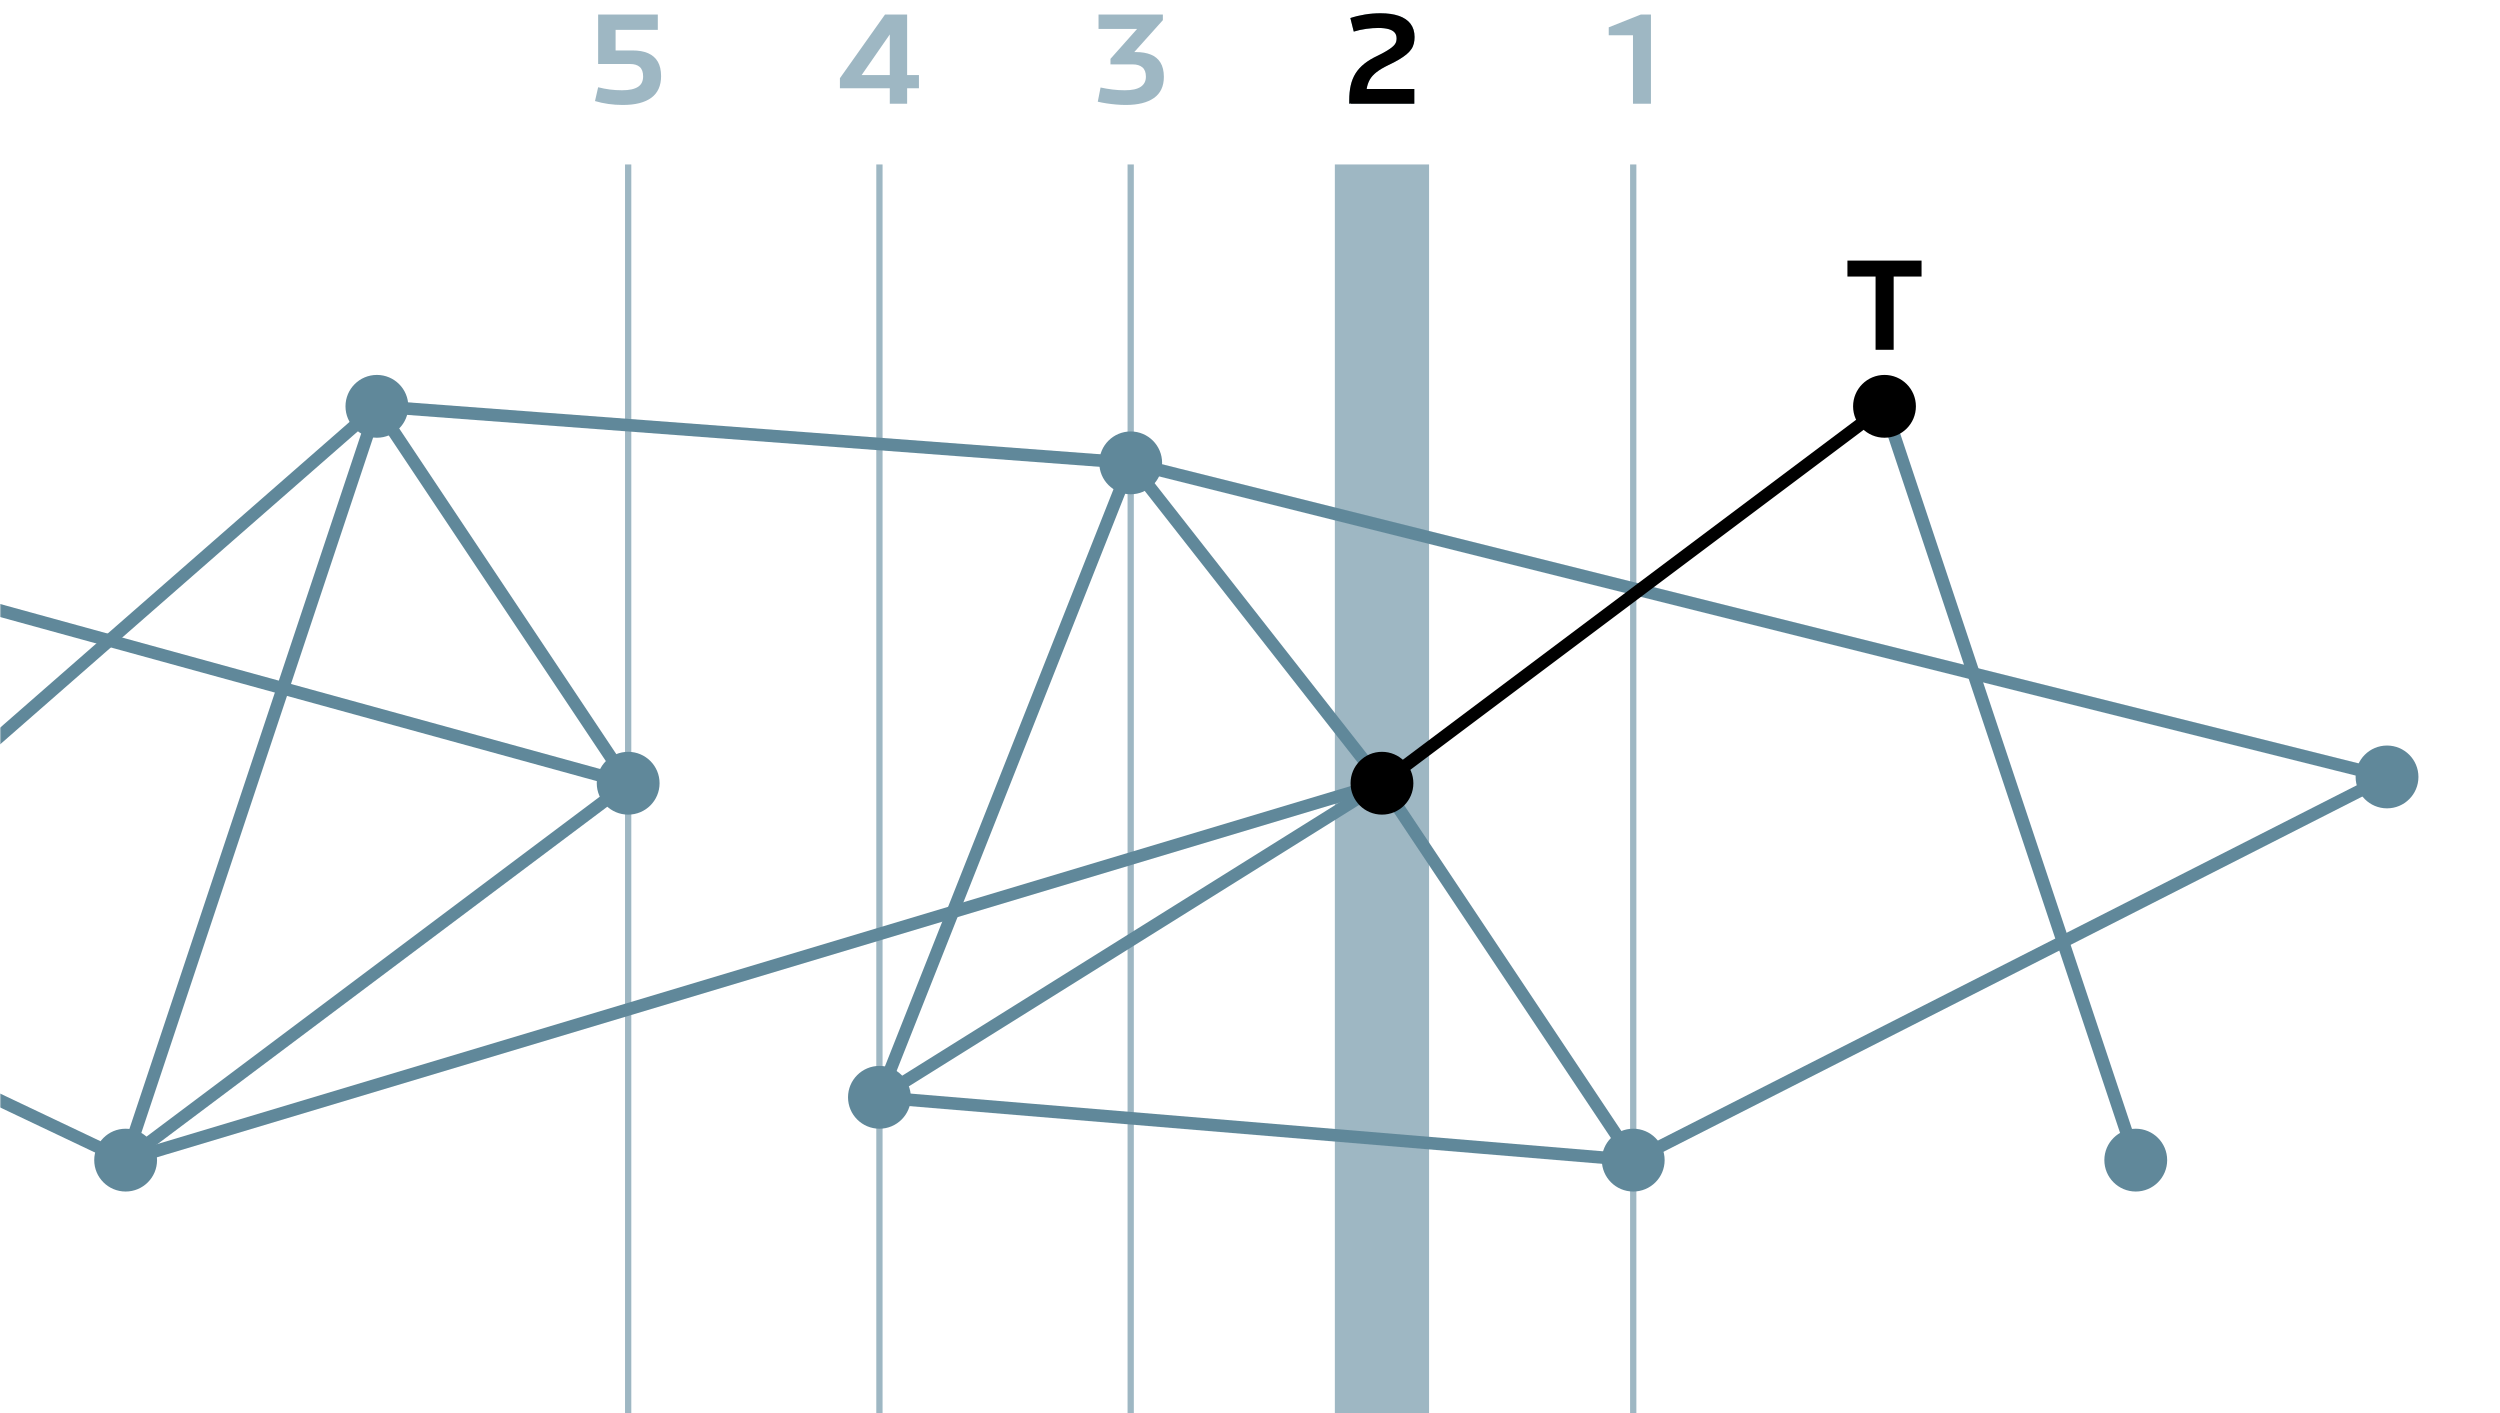 <?xml version="1.0" encoding="UTF-8"?>
<svg id="fade" xmlns="http://www.w3.org/2000/svg" xmlns:xlink="http://www.w3.org/1999/xlink" viewBox="0 0 795.97 450">
  <defs>
    <style>
      .cls-1 {
        mask: url(#mask);
      }

      .cls-2 {
        fill: #9eb7c3;
      }

      .cls-3 {
        stroke-width: 30px;
      }

      .cls-3, .cls-4, .cls-5, .cls-6 {
        fill: none;
      }

      .cls-3, .cls-5 {
        stroke: #9eb7c3;
        stroke-miterlimit: 20;
      }

      .cls-7 {
        fill: url(#linear-gradient);
      }

      .cls-8 {
        fill: #60889a;
      }

      .cls-4 {
        stroke: #60889a;
      }

      .cls-4, .cls-6 {
        stroke-miterlimit: 10;
        stroke-width: 4px;
      }

      .cls-5 {
        stroke-width: 2px;
      }

      .cls-6 {
        stroke: #000;
      }
    </style>
    <linearGradient id="linear-gradient" x1="0" y1="1057.7" x2="795.97" y2="1057.7" gradientUnits="userSpaceOnUse">
      <stop offset="0" stop-color="#000"/>
      <stop offset=".23" stop-color="#fff"/>
      <stop offset=".79" stop-color="#fff"/>
      <stop offset="1" stop-color="#000"/>
    </linearGradient>
    <mask id="mask" x="-1170" y="-818.39" width="2100" height="3752.19" maskUnits="userSpaceOnUse">
      <rect class="cls-7" x="0" y="-818.39" width="795.97" height="3752.19"/>
    </mask>
  </defs>
  <g class="cls-1">
    <g>
      <path class="cls-2" d="M512.2,11.22v-2.52l10.24-4.08h1.56l-2.24,6.6h-9.56ZM519.92,33.02V8.82l2.88-4.2h2.84v28.4h-5.72Z"/>
      <g>
        <path class="cls-2" d="M429.58,33.02v-1.04c0-1.79.16-3.39.48-4.8.32-1.41.83-2.69,1.54-3.82.71-1.13,1.64-2.16,2.8-3.08,1.16-.92,2.57-1.77,4.22-2.54,1.04-.51,1.92-.97,2.64-1.4.72-.43,1.31-.81,1.76-1.16.45-.35.8-.68,1.04-1,.24-.32.4-.64.48-.96.08-.32.12-.65.12-1,0-.77-.21-1.4-.64-1.88-.43-.48-1.07-.84-1.94-1.08-.87-.24-1.94-.36-3.22-.36-1.2,0-2.49.09-3.86.28s-2.7.48-3.98.88l-1.08-4.32c1.44-.48,2.98-.85,4.62-1.12,1.64-.27,3.3-.4,4.98-.4,2.29,0,4.25.28,5.86.84,1.61.56,2.85,1.4,3.7,2.52s1.28,2.52,1.28,4.2c0,.72-.07,1.4-.22,2.04-.15.64-.41,1.25-.8,1.82-.39.57-.9,1.13-1.54,1.66-.64.53-1.44,1.09-2.4,1.66-.96.57-2.09,1.17-3.4,1.78-1.55.75-2.8,1.49-3.76,2.24-.96.75-1.68,1.55-2.16,2.42-.48.87-.81,1.85-.98,2.96-.17,1.11-.25,2.41-.22,3.9l-5.32.76ZM430.14,33.02l.12-1.04,2.68-3.64h17.36v4.68h-20.16Z"/>
        <path d="M429.58,33.02v-1.04c0-1.79.16-3.39.48-4.8.32-1.41.83-2.69,1.54-3.82.71-1.13,1.64-2.16,2.8-3.08,1.16-.92,2.57-1.77,4.22-2.54,1.04-.51,1.92-.97,2.64-1.4.72-.43,1.31-.81,1.76-1.16.45-.35.8-.68,1.04-1,.24-.32.4-.64.48-.96.08-.32.12-.65.12-1,0-.77-.21-1.4-.64-1.88-.43-.48-1.07-.84-1.94-1.08-.87-.24-1.94-.36-3.22-.36-1.2,0-2.49.09-3.86.28s-2.7.48-3.98.88l-1.08-4.32c1.44-.48,2.98-.85,4.62-1.12,1.64-.27,3.3-.4,4.98-.4,2.29,0,4.25.28,5.86.84,1.61.56,2.85,1.4,3.7,2.52s1.28,2.52,1.28,4.2c0,.72-.07,1.4-.22,2.04-.15.64-.41,1.25-.8,1.82-.39.57-.9,1.13-1.54,1.66-.64.53-1.44,1.09-2.4,1.66-.96.57-2.09,1.17-3.4,1.78-1.55.75-2.8,1.49-3.76,2.24-.96.75-1.68,1.55-2.16,2.42-.48.87-.81,1.85-.98,2.96-.17,1.11-.25,2.41-.22,3.9l-5.32.76ZM430.14,33.02l.12-1.04,2.68-3.64h17.36v4.68h-20.16Z"/>
      </g>
      <path class="cls-2" d="M358.44,33.42c-1.01,0-2.04-.05-3.08-.14-1.04-.09-2.05-.21-3.04-.36-.99-.15-1.92-.33-2.8-.54l.88-4.52c1.23.27,2.49.48,3.78.64s2.59.24,3.9.24c1.2,0,2.22-.09,3.06-.28.84-.19,1.53-.47,2.08-.84.54-.37.95-.83,1.22-1.36.27-.53.4-1.15.4-1.84,0-1.36-.37-2.35-1.12-2.98-.75-.63-1.77-.94-3.08-.94h-6.76l2.96-3.92h4.88c1.81,0,3.38.27,4.7.8,1.32.53,2.34,1.39,3.06,2.56.72,1.17,1.08,2.69,1.08,4.56,0,1.49-.27,2.8-.8,3.92s-1.32,2.05-2.36,2.78c-1.04.73-2.31,1.29-3.8,1.66-1.49.37-3.21.56-5.16.56ZM349.76,9.22v-4.6h18.6l-2.12,3.68-3.12.92h-13.36ZM353.56,20.5v-1.76l12.56-14.12h4.12v1.8l-12.48,13.92-4.2.16Z"/>
      <path class="cls-2" d="M267.42,28.1v-3.2l14.36-20.28h2.32l.96,3.8-13.64,19.68h-4ZM268.66,28.1l1.4-4.2h22.52v4.2h-23.92ZM283.3,33.02V8.78l.28-4.16h5.24v28.4h-5.52Z"/>
      <path class="cls-2" d="M198.2,33.42c-1.52,0-3.03-.11-4.52-.32-1.49-.21-2.91-.52-4.24-.92l1-4.4c1.23.32,2.47.56,3.72.72,1.25.16,2.55.24,3.88.24,1.17,0,2.19-.09,3.04-.28.85-.19,1.55-.47,2.1-.84.55-.37.95-.83,1.2-1.38.25-.55.38-1.18.38-1.9,0-1.39-.36-2.39-1.08-3.02-.72-.63-1.73-.94-3.04-.94h-7.52v-4.32h8.24c1.97,0,3.63.29,4.98.88,1.35.59,2.37,1.48,3.08,2.68.71,1.2,1.06,2.75,1.06,4.64,0,1.52-.26,2.85-.78,4s-1.29,2.1-2.32,2.86c-1.03.76-2.3,1.33-3.82,1.72-1.52.39-3.31.58-5.36.58ZM190.44,20.38V4.62h5.56v15.76h-5.56ZM190.72,9.5v-4.88h18.72v4.88h-18.72Z"/>
      <line class="cls-3" x1="440" y1="52.36" x2="440" y2="450"/>
      <line class="cls-5" x1="520" y1="52.36" x2="520" y2="450"/>
      <line class="cls-5" x1="360" y1="52.36" x2="360" y2="450"/>
      <line class="cls-5" x1="280" y1="52.36" x2="280" y2="450"/>
      <line class="cls-5" x1="200" y1="52.36" x2="200" y2="450"/>
      <line class="cls-4" x1="40" y1="369.37" x2="-360" y2="179.37"/>
      <line class="cls-4" x1="120" y1="129.37" x2="40" y2="369.37"/>
      <line class="cls-4" x1="120" y1="129.37" x2="-40" y2="269.37"/>
      <line class="cls-4" x1="200" y1="249.37" x2="120" y2="129.37"/>
      <line class="cls-4" x1="200" y1="249.37" x2="40" y2="369.37"/>
      <line class="cls-4" x1="200" y1="249.37" x2="-120" y2="161.37"/>
      <line class="cls-4" x1="360" y1="147.37" x2="280" y2="349.37"/>
      <line class="cls-4" x1="360" y1="147.37" x2="120" y2="129.37"/>
      <line class="cls-4" x1="440" y1="249.37" x2="360" y2="147.37"/>
      <line class="cls-4" x1="440" y1="249.37" x2="280" y2="349.37"/>
      <line class="cls-4" x1="440" y1="249.37" x2="40" y2="369.37"/>
      <line class="cls-4" x1="520" y1="369.37" x2="440" y2="249.37"/>
      <line class="cls-4" x1="520" y1="369.37" x2="280" y2="349.37"/>
      <line class="cls-4" x1="760" y1="247.37" x2="520" y2="369.37"/>
      <line class="cls-4" x1="760" y1="247.37" x2="360" y2="147.37"/>
      <line class="cls-4" x1="680" y1="369.37" x2="600" y2="129.37"/>
      <line class="cls-6" x1="600" y1="129.37" x2="440" y2="249.37"/>
      <circle class="cls-8" cx="40" cy="369.37" r="10"/>
      <circle class="cls-8" cx="120" cy="129.37" r="10"/>
      <circle class="cls-8" cx="200" cy="249.37" r="10"/>
      <circle class="cls-8" cx="280" cy="349.37" r="10"/>
      <circle class="cls-8" cx="360" cy="147.37" r="10"/>
      <circle cx="440" cy="249.37" r="10"/>
      <circle class="cls-8" cx="520" cy="369.37" r="10"/>
      <circle cx="600" cy="129.37" r="10"/>
      <circle class="cls-8" cx="680" cy="369.37" r="10"/>
      <circle class="cls-8" cx="760" cy="247.37" r="10"/>
      <path d="M588.2,88.05v-5.08h23.6v5.08h-23.6ZM597.16,111.37v-28.4h5.76v28.4h-5.76Z"/>
    </g>
  </g>
</svg>